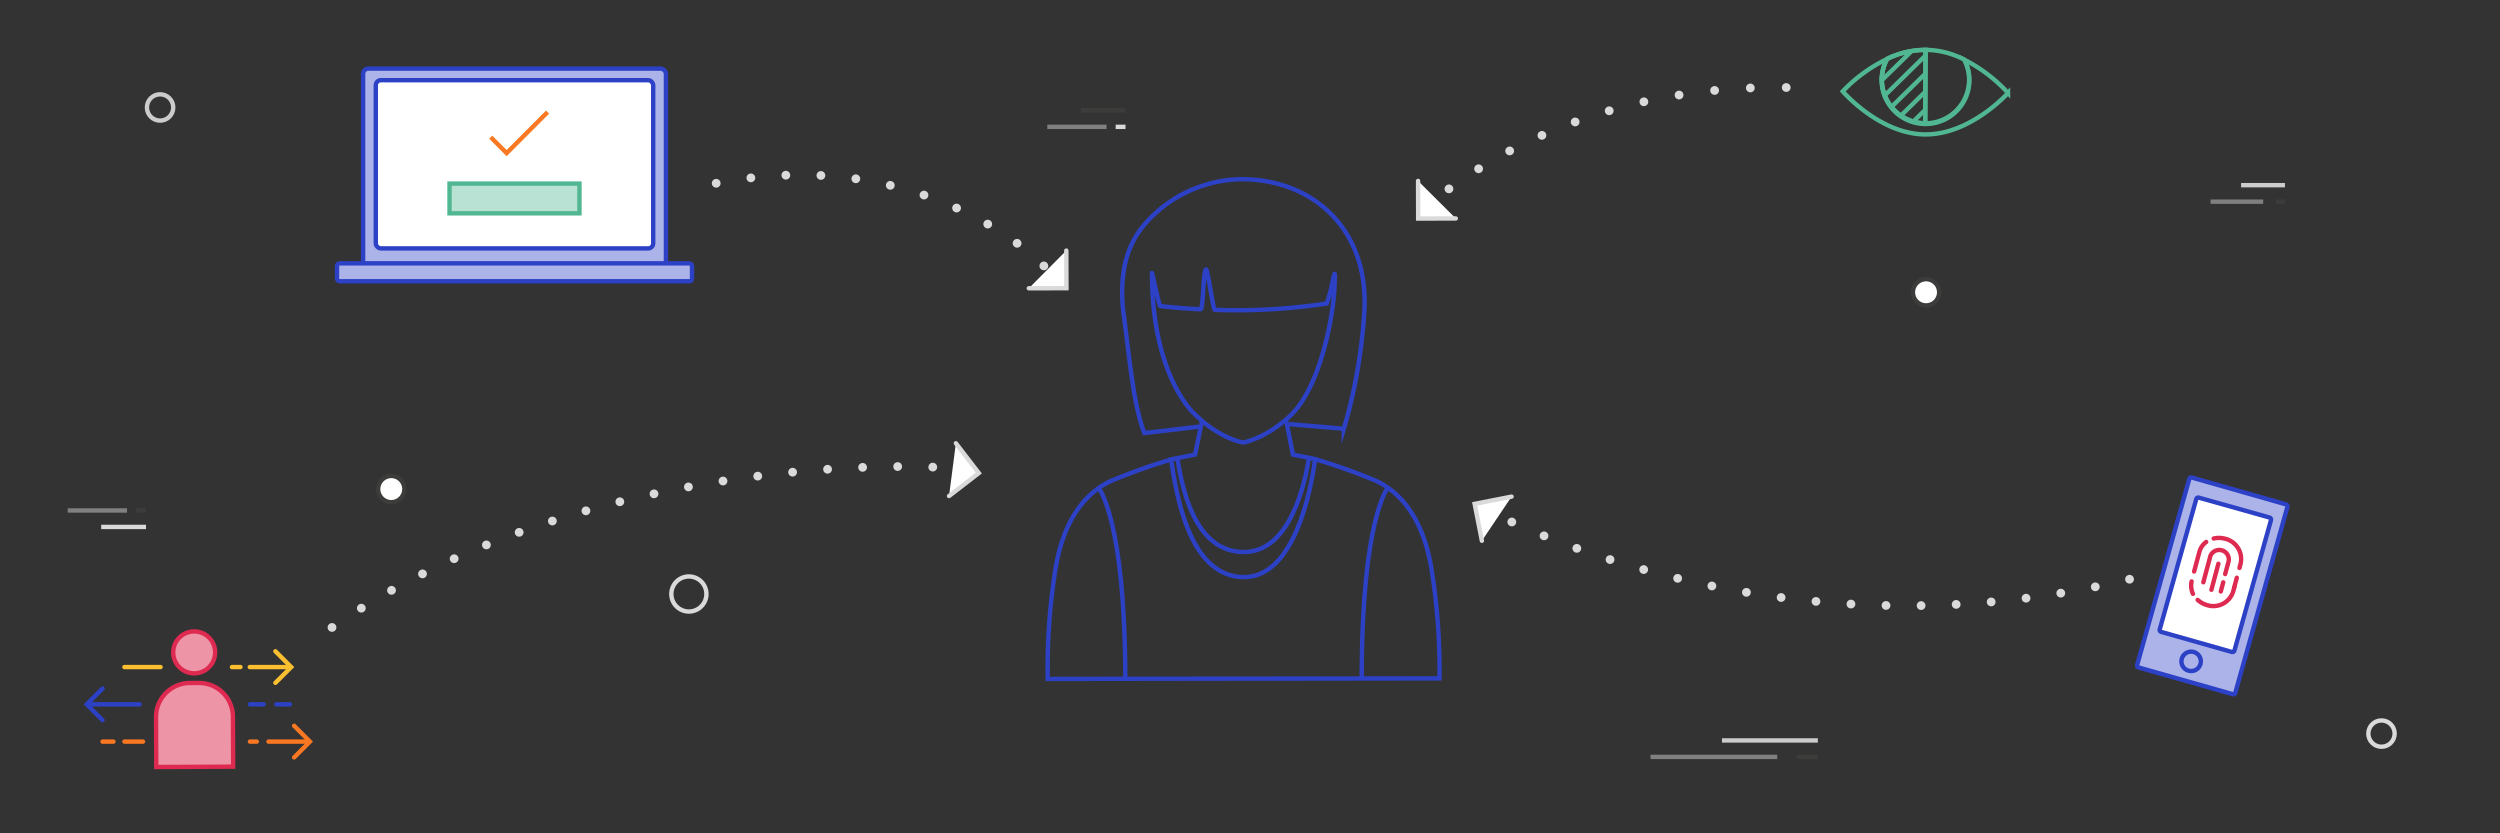 <svg id="Layer" xmlns="http://www.w3.org/2000/svg" xmlns:xlink="http://www.w3.org/1999/xlink" viewBox="0 0 570 190"><rect x="0" y="0" width="570" height="190" fill="#333333" stroke="none"/><defs><style>.cls-1,.cls-12,.cls-13,.cls-14,.cls-15,.cls-16,.cls-18,.cls-2,.cls-20,.cls-21,.cls-22,.cls-3,.cls-4,.cls-5,.cls-7{fill:none;}.cls-1,.cls-11,.cls-7{stroke:#51b793;}.cls-1,.cls-10,.cls-11,.cls-12,.cls-13,.cls-14,.cls-15,.cls-16,.cls-17,.cls-18,.cls-19,.cls-2,.cls-20,.cls-21,.cls-22,.cls-3,.cls-4,.cls-5,.cls-7,.cls-8,.cls-9{stroke-miterlimit:10;}.cls-10,.cls-14,.cls-2,.cls-9{stroke:#2c41c6;}.cls-20,.cls-3,.cls-4,.cls-5,.cls-8{stroke:#dadada;}.cls-13,.cls-14,.cls-15,.cls-16,.cls-3,.cls-4,.cls-5,.cls-7,.cls-8{stroke-linecap:round;}.cls-3,.cls-4,.cls-5{stroke-width:2px;}.cls-4{stroke-dasharray:0 8.17;}.cls-5{stroke-dasharray:0 8;}.cls-6{clip-path:url(#clip-path);}.cls-10,.cls-19,.cls-8{fill:#fff;}.cls-9{fill:#abb3e8;}.cls-11{fill:#b9e2d4;}.cls-12,.cls-16{stroke:#fa7822;}.cls-13,.cls-17{stroke:#de2a50;}.cls-15{stroke:#fac02f;}.cls-17{fill:#ee94a7;}.cls-18{stroke:#ccc;}.cls-19,.cls-22{stroke:#3c3c3b;}.cls-21{stroke:gray;}</style><clipPath id="clip-path"><path class="cls-1" d="M438.92,28.11l.16-16.74a20.6,20.6,0,0,0-8.82,2.06,9.95,9.95,0,0,0,8.66,14.67Z"/></clipPath></defs><title>manifesto-illustration-1</title><path class="cls-2" d="M250.47,111.25s6.05,6.92,6.1,43.53"/><path class="cls-2" d="M299.86,104.69a137.61,137.61,0,0,1,13.58,4.81c5,2.25,11.09,7.66,13.07,21.07a143.93,143.93,0,0,1,1.69,24.1l-40.86.06h-6.63l-41.83.06a143.93,143.93,0,0,1,1.62-24.11c1.94-13.41,8-18.85,13-21.11A135.15,135.15,0,0,1,267,104.77"/><path class="cls-2" d="M316.47,111.15s-6,6.94-6,43.55"/><path class="cls-2" d="M293.94,96.7l12.46,1.06a121.11,121.11,0,0,0,4.68-26.9c1-18.78-11.9-30-28-30a29.73,29.73,0,0,0-22,10.16c-3.34,3.9-5.93,9.4-5.05,19.38,1.66,12.47,2.37,21.67,4.87,28.34l12.6-1.48"/><path class="cls-2" d="M302.49,69.2A136.53,136.53,0,0,1,277,70.64c-.43,0-1.61-9.19-2-9.21-.69,0-.62,9.11-1.27,9.08-4-.19-7.22-.49-9.16-.73-.34,0-2.11-8.78-1.92-7.39,0,16.93,5.15,27.13,9.21,31.52h0L273,95c.5.48,1,.9,1.48,1.3.33.28.67.53,1,.78l.69.5c.32.22.63.42.94.62l.66.4.88.49.59.31.82.38.5.21.74.29.4.14.64.2.29.08.5.13.19,0,.26.05a19.91,19.91,0,0,0,2.22-.71l.34-.13c.66-.27,1.31-.56,1.93-.89l.51-.27c.61-.33,1.2-.68,1.77-1.06l.45-.32c.47-.32.92-.66,1.37-1l.48-.38c.58-.48,1.15-1,1.69-1.5h0c6.53-6.28,10-22.56,10-31.35,0,0,.13-2.1-.41.36A33.18,33.18,0,0,1,302.49,69.2Z"/><path class="cls-2" d="M293.2,95.66l1.6,8,5.06,1c-1,7.29-4.75,26.92-16.22,26.92-12.59,0-15.49-19.15-16.63-26.84l5.47-1.1,1.59-7.73"/><path class="cls-2" d="M298.4,104.69c-.93,5.74-4.33,21.17-14.78,21.17-11.47,0-14.12-15.06-15.15-21.11"/><line class="cls-3" x1="324.08" y1="48.27" x2="324.08" y2="48.27"/><path class="cls-4" d="M330.36,43.06C341.24,35,366,20.38,403.17,19.94"/><line class="cls-3" x1="407.26" y1="19.95" x2="407.26" y2="19.95"/><path class="cls-5" d="M238,60.63S209.11,29.9,156.8,43.24"/><path class="cls-5" d="M337.53,115.45s65,37.05,149,16.38"/><path class="cls-5" d="M212.67,106.5S134,102.1,74.76,143.7"/><path class="cls-1" d="M447.86,13.61a10,10,0,1,1-17.6-.17,34.71,34.71,0,0,0-10.12,7.39s8.35,9.72,18.75,9.82,18.94-9.45,18.94-9.45A34.71,34.71,0,0,0,447.86,13.61Z"/><path class="cls-1" d="M438.92,28.11a9.95,9.95,0,0,0,8.94-14.5,19.09,19.09,0,0,0-17.6-.17,9.95,9.95,0,0,0,8.66,14.67Z"/><g class="cls-6"><line class="cls-1" x1="449.47" y1="18.83" x2="422.75" y2="45.04"/><line class="cls-1" x1="449.31" y1="14.88" x2="422.59" y2="41.08"/><line class="cls-1" x1="449.15" y1="10.92" x2="422.43" y2="37.13"/><line class="cls-1" x1="448.99" y1="6.97" x2="422.28" y2="33.18"/><line class="cls-1" x1="448.83" y1="3.02" x2="422.12" y2="29.22"/><line class="cls-1" x1="448.68" y1="-0.94" x2="421.96" y2="25.27"/></g><path class="cls-1" d="M438.92,28.11l.16-16.74a20.6,20.6,0,0,0-8.82,2.06,9.95,9.95,0,0,0,8.66,14.67Z"/><line class="cls-7" x1="438.98" y1="28.11" x2="438.98" y2="11.37"/><polyline class="cls-8" points="331.92 49.81 323.34 49.83 323.32 41.25"/><polyline class="cls-8" points="243.12 57.13 243.15 65.71 234.57 65.73"/><polyline class="cls-8" points="337.87 123.3 336.22 114.88 344.64 113.23"/><polyline class="cls-8" points="216.38 113.1 223.17 107.86 217.94 101.06"/><rect class="cls-9" x="82.79" y="15.65" width="69.04" height="47.24" rx="1.19" ry="1.19"/><rect class="cls-9" x="76.84" y="60.04" width="80.94" height="4.09" rx="0.6" ry="0.6"/><rect class="cls-10" x="85.68" y="18.28" width="63.25" height="38.36" rx="1.16" ry="1.16"/><rect class="cls-11" x="102.49" y="41.86" width="29.63" height="6.78"/><polyline class="cls-12" points="111.88 31.28 115.51 34.91 124.85 25.56"/><path class="cls-9" d="M509.06,158.27l-21.47-6.09a.47.47,0,0,1-.32-.57l11.89-42.41a.46.46,0,0,1,.57-.32L521.21,115a.47.47,0,0,1,.32.57l-11.89,42.41A.46.46,0,0,1,509.06,158.27Z"/><path class="cls-10" d="M508.89,148.65l-16.15-4.58a.47.47,0,0,1-.32-.57l8.33-29.72a.46.46,0,0,1,.57-.32L517.47,118a.47.47,0,0,1,.32.57l-8.33,29.72A.46.46,0,0,1,508.89,148.65Z"/><path class="cls-2" d="M501.7,151.41a2.21,2.21,0,1,1-1.53-2.75A2.21,2.21,0,0,1,501.7,151.41Z"/><path class="cls-13" d="M504.73,122.78a5.4,5.4,0,0,1,2.59.05,4.75,4.75,0,0,1,3.53,5.71l-.25.95"/><path class="cls-13" d="M509.42,133.88l-.25.95a4.72,4.72,0,0,1-5.91,3.15,5.44,5.44,0,0,1-2.19-1.2"/><path class="cls-13" d="M500.26,130.3l1.16-4.32a4.24,4.24,0,0,1,1.59-2.41"/><path class="cls-13" d="M500,135.4a4.55,4.55,0,0,1-.32-2.83"/><line class="cls-13" x1="509.99" y1="131.72" x2="509.41" y2="133.92"/><path class="cls-13" d="M502.36,132.76l1.61-6a2.18,2.18,0,0,1,4.18,1.13l-.81,3"/><line class="cls-13" x1="506.9" y1="132.76" x2="506.34" y2="134.86"/><line class="cls-13" x1="505.79" y1="128.54" x2="504.2" y2="134.47"/><line class="cls-14" x1="31.82" y1="160.59" x2="20.23" y2="160.59"/><line class="cls-14" x1="60.11" y1="160.59" x2="56.99" y2="160.59"/><polyline class="cls-14" points="23.38 156.99 19.78 160.59 23.38 164.19"/><line class="cls-14" x1="66.11" y1="160.59" x2="63" y2="160.59"/><line class="cls-15" x1="56.95" y1="152.09" x2="65.94" y2="152.09"/><polyline class="cls-15" points="62.79 148.49 66.39 152.09 62.79 155.69"/><line class="cls-16" x1="61.22" y1="169.09" x2="70.21" y2="169.09"/><polyline class="cls-16" points="67.06 165.48 70.66 169.09 67.06 172.69"/><line class="cls-16" x1="58.55" y1="169.09" x2="56.99" y2="169.09"/><line class="cls-16" x1="32.6" y1="169.09" x2="28.37" y2="169.09"/><line class="cls-15" x1="36.61" y1="152.09" x2="28.37" y2="152.09"/><line class="cls-15" x1="54.82" y1="152.09" x2="52.89" y2="152.09"/><line class="cls-16" x1="25.86" y1="169.09" x2="23.38" y2="169.09"/><circle class="cls-17" cx="44.27" cy="148.74" r="4.78" transform="translate(-0.62 0.19) rotate(-0.24)"/><path class="cls-17" d="M35.58,155.72H53.1a0,0,0,0,1,0,0v11.39a7.73,7.73,0,0,1-7.73,7.73H43.3a7.73,7.73,0,0,1-7.73-7.73V155.72a0,0,0,0,1,0,0Z" transform="translate(89.38 330.37) rotate(179.76)"/><circle class="cls-18" cx="36.5" cy="24.5" r="3"/><circle class="cls-19" cx="89.21" cy="111.51" r="3"/><circle class="cls-20" cx="157.06" cy="135.42" r="4" transform="translate(-27.38 230.23) rotate(-67.97)"/><circle class="cls-19" cx="439.14" cy="66.64" r="3"/><circle class="cls-20" cx="542.98" cy="167.26" r="3"/><line class="cls-21" x1="376.31" y1="172.57" x2="405.21" y2="172.57"/><line class="cls-18" x1="392.61" y1="168.82" x2="414.47" y2="168.82"/><line class="cls-22" x1="409.65" y1="172.57" x2="414.47" y2="172.57"/><ellipse class="cls-20" cx="386.68" cy="168.82" rx="2.22"/><ellipse class="cls-22" cx="378.53" cy="168.82" rx="2.22"/><line class="cls-21" x1="504.01" y1="45.98" x2="516.01" y2="45.98"/><line class="cls-18" x1="510.97" y1="42.22" x2="520.97" y2="42.22"/><line class="cls-22" x1="518.97" y1="45.98" x2="520.97" y2="45.98"/><ellipse class="cls-20" cx="508.44" cy="42.22" rx="1"/><ellipse class="cls-22" cx="505.01" cy="42.22" rx="1"/><line class="cls-21" x1="238.78" y1="28.92" x2="252.29" y2="28.92"/><line class="cls-22" x1="246.4" y1="25.16" x2="256.62" y2="25.16"/><line class="cls-20" x1="254.37" y1="28.92" x2="256.62" y2="28.92"/><ellipse class="cls-21" cx="243.63" cy="25.16" rx="1.04"/><ellipse class="cls-20" cx="239.82" cy="25.16" rx="1.04"/><line class="cls-21" x1="15.44" y1="116.39" x2="28.96" y2="116.39"/><line class="cls-20" x1="23.07" y1="120.14" x2="33.29" y2="120.14"/><line class="cls-22" x1="31.04" y1="116.39" x2="33.29" y2="116.39"/><ellipse class="cls-21" cx="20.29" cy="120.14" rx="1.04"/><ellipse class="cls-20" cx="16.48" cy="120.14" rx="1.04"/></svg>